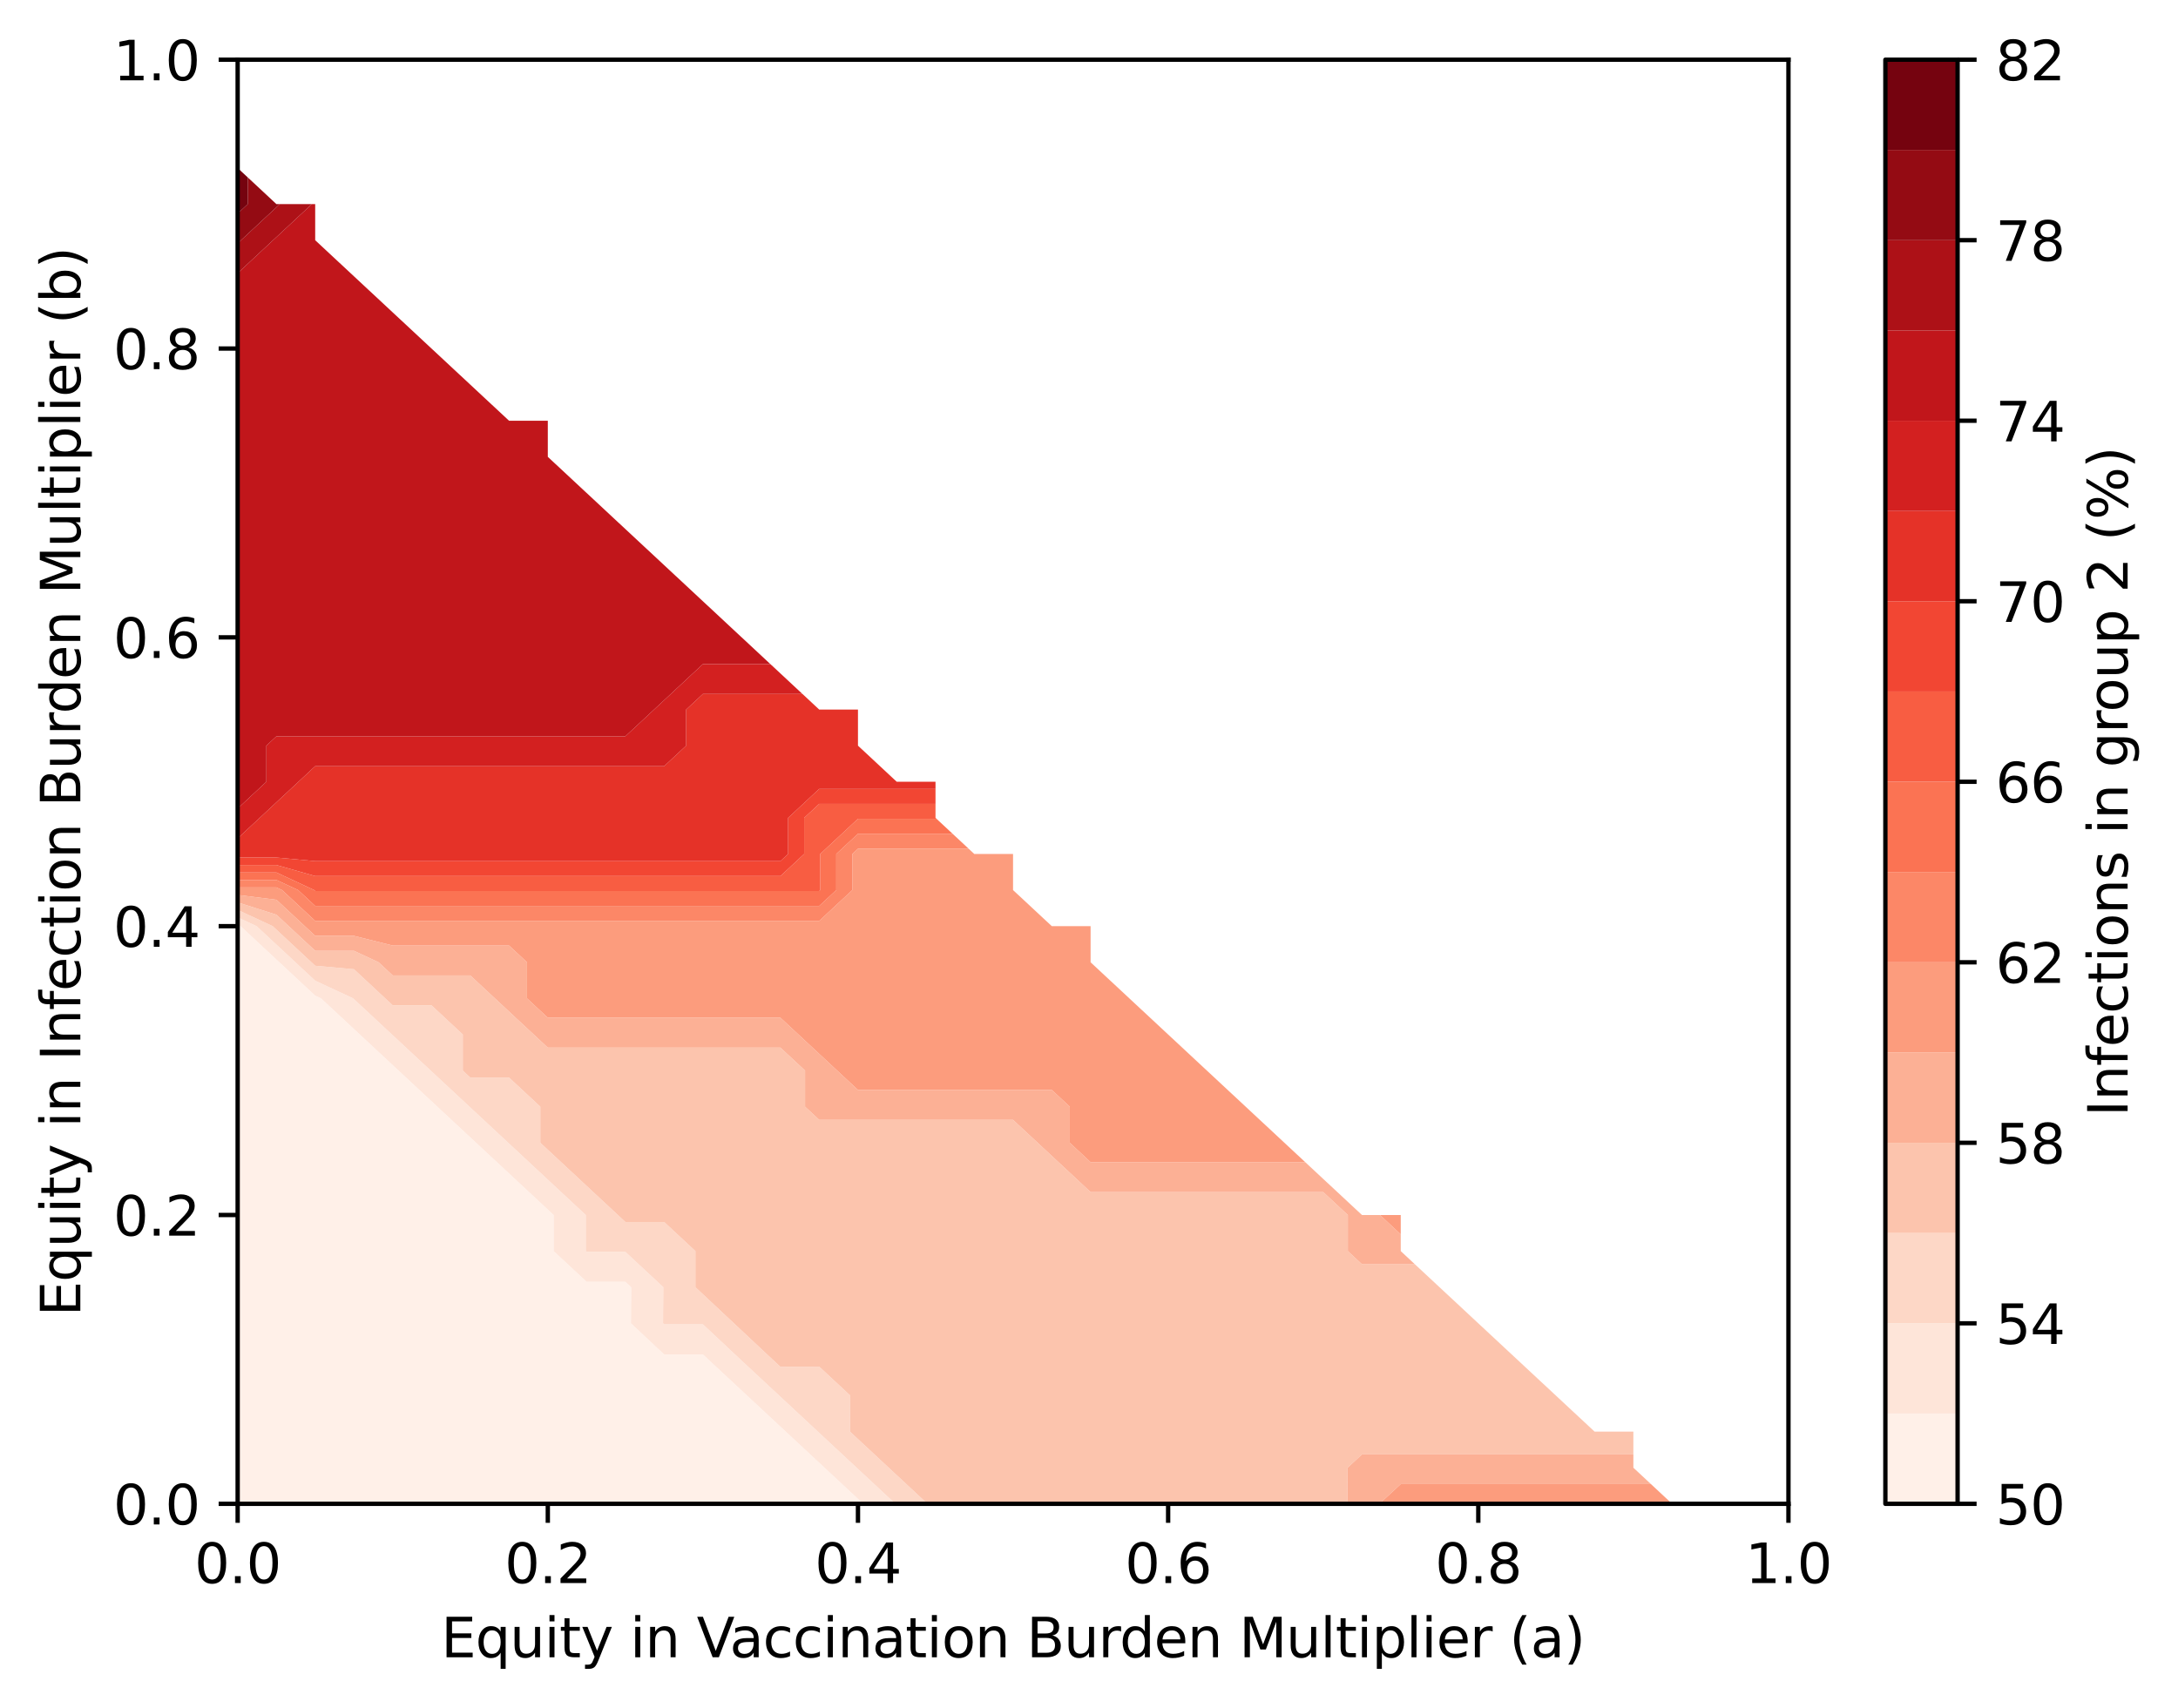 <?xml version="1.0" encoding="utf-8" standalone="no"?>
<!DOCTYPE svg PUBLIC "-//W3C//DTD SVG 1.1//EN"
  "http://www.w3.org/Graphics/SVG/1.1/DTD/svg11.dtd">
<svg xmlns:xlink="http://www.w3.org/1999/xlink" width="401.242pt" height="314.667pt" viewBox="0 0 401.242 314.667" xmlns="http://www.w3.org/2000/svg" version="1.1">
 <defs>
  <style type="text/css">*{stroke-linejoin: round; stroke-linecap: butt}</style>
 </defs>
 <g id="figure_1">
  <g id="patch_1">
   <path d="M 0 314.667 
L 401.242 314.667 
L 401.242 0 
L 0 0 
z
" style="fill: #ffffff"/>
  </g>
  <g id="axes_1">
   <g id="patch_2">
    <path d="M 43.781 277.111 
L 329.477 277.111 
L 329.477 10.999 
L 43.781 10.999 
z
" style="fill: #ffffff"/>
   </g>
   <g id="QuadContourSet_1">
    <path d="M 50.924 277.111 
L 58.066 277.111 
L 65.208 277.111 
L 72.351 277.111 
L 79.493 277.111 
L 86.636 277.111 
L 93.778 277.111 
L 100.92 277.111 
L 108.063 277.111 
L 115.205 277.111 
L 122.348 277.111 
L 129.49 277.111 
L 136.632 277.111 
L 143.775 277.111 
L 150.917 277.111 
L 158.06 277.111 
L 159.037 277.111 
L 158.06 276.201 
L 151.895 270.458 
L 150.917 269.548 
L 144.752 263.806 
L 143.775 262.895 
L 137.61 257.153 
L 136.632 256.243 
L 130.467 250.5 
L 129.49 249.583 
L 122.348 249.583 
L 116.23 243.847 
L 116.277 237.194 
L 115.205 236.196 
L 108.063 236.196 
L 101.992 230.542 
L 101.992 223.889 
L 100.92 222.89 
L 94.85 217.236 
L 93.778 216.238 
L 87.708 210.583 
L 86.636 209.585 
L 80.565 203.93 
L 79.493 202.932 
L 73.423 197.278 
L 72.351 196.279 
L 66.28 190.625 
L 65.208 189.626 
L 59.138 183.972 
L 58.066 183.473 
L 51.46 177.319 
L 50.924 176.82 
L 44.317 170.666 
L 43.781 170.417 
L 43.781 170.666 
L 43.781 177.319 
L 43.781 183.972 
L 43.781 190.625 
L 43.781 197.278 
L 43.781 203.93 
L 43.781 210.583 
L 43.781 217.236 
L 43.781 223.889 
L 43.781 230.542 
L 43.781 237.194 
L 43.781 243.847 
L 43.781 250.5 
L 43.781 257.153 
L 43.781 263.806 
L 43.781 270.458 
L 43.781 277.111 
z
" clip-path="url(#p9d68e6b8ee)" style="fill: #fff0e8"/>
    <path d="M 158.06 276.201 
L 159.037 277.111 
L 164.953 277.111 
L 158.06 270.69 
L 157.811 270.458 
L 150.917 264.037 
L 150.668 263.806 
L 143.775 257.385 
L 143.526 257.153 
L 136.632 250.732 
L 136.384 250.5 
L 129.49 244.035 
L 122.348 244.035 
L 122.147 243.847 
L 122.194 237.194 
L 115.205 230.684 
L 108.063 230.684 
L 107.91 230.542 
L 107.91 223.889 
L 100.92 217.379 
L 100.767 217.236 
L 93.778 210.726 
L 93.625 210.583 
L 86.636 204.073 
L 86.482 203.93 
L 79.493 197.42 
L 79.34 197.278 
L 72.351 190.768 
L 72.198 190.625 
L 65.208 184.115 
L 65.055 183.972 
L 58.066 180.717 
L 54.418 177.319 
L 50.924 174.065 
L 47.275 170.666 
L 43.781 169.039 
L 43.781 170.417 
L 44.317 170.666 
L 50.924 176.82 
L 51.46 177.319 
L 58.066 183.473 
L 59.138 183.972 
L 65.208 189.626 
L 66.28 190.625 
L 72.351 196.279 
L 73.423 197.278 
L 79.493 202.932 
L 80.565 203.93 
L 86.636 209.585 
L 87.708 210.583 
L 93.778 216.238 
L 94.85 217.236 
L 100.92 222.89 
L 101.992 223.889 
L 101.992 230.542 
L 108.063 236.196 
L 115.205 236.196 
L 116.277 237.194 
L 116.23 243.847 
L 122.348 249.583 
L 129.49 249.583 
L 130.467 250.5 
L 136.632 256.243 
L 137.61 257.153 
L 143.775 262.895 
L 144.752 263.806 
L 150.917 269.548 
L 151.895 270.458 
z
" clip-path="url(#p9d68e6b8ee)" style="fill: #fee5d9"/>
    <path d="M 158.06 270.69 
L 164.953 277.111 
L 165.202 277.111 
L 170.869 277.111 
L 165.202 271.832 
L 163.727 270.458 
L 158.06 265.18 
L 156.585 263.806 
L 156.633 257.153 
L 150.917 251.829 
L 143.775 251.874 
L 142.3 250.5 
L 136.632 245.185 
L 135.206 243.847 
L 129.49 238.487 
L 128.112 237.194 
L 128.112 230.542 
L 122.348 225.173 
L 115.205 225.173 
L 113.827 223.889 
L 108.063 218.52 
L 106.685 217.236 
L 100.92 211.867 
L 99.542 210.583 
L 99.542 203.93 
L 93.778 198.561 
L 86.636 198.561 
L 85.257 197.278 
L 85.257 190.625 
L 79.493 185.256 
L 72.351 185.256 
L 70.973 183.972 
L 65.208 178.604 
L 58.066 177.962 
L 57.376 177.319 
L 50.924 171.309 
L 50.234 170.666 
L 43.781 167.662 
L 43.781 169.039 
L 47.275 170.666 
L 50.924 174.065 
L 54.418 177.319 
L 58.066 180.717 
L 65.055 183.972 
L 65.208 184.115 
L 72.198 190.625 
L 72.351 190.768 
L 79.34 197.278 
L 79.493 197.42 
L 86.482 203.93 
L 86.636 204.073 
L 93.625 210.583 
L 93.778 210.726 
L 100.767 217.236 
L 100.92 217.379 
L 107.91 223.889 
L 107.91 230.542 
L 108.063 230.684 
L 115.205 230.684 
L 122.194 237.194 
L 122.147 243.847 
L 122.348 244.035 
L 129.49 244.035 
L 136.384 250.5 
L 136.632 250.732 
L 143.526 257.153 
L 143.775 257.385 
L 150.668 263.806 
L 150.917 264.037 
L 157.811 270.458 
z
" clip-path="url(#p9d68e6b8ee)" style="fill: #fdd7c6"/>
    <path d="M 165.202 271.832 
L 170.869 277.111 
L 172.344 277.111 
L 179.487 277.111 
L 186.629 277.111 
L 193.772 277.111 
L 200.914 277.111 
L 208.056 277.111 
L 215.199 277.111 
L 222.341 277.111 
L 229.484 277.111 
L 236.626 277.111 
L 243.768 277.111 
L 248.209 277.111 
L 248.258 270.458 
L 250.911 268.004 
L 258.053 268.004 
L 265.196 268.004 
L 272.338 268.004 
L 279.48 268.004 
L 286.623 268.004 
L 293.765 268.004 
L 300.908 268.004 
L 300.908 263.806 
L 293.765 263.806 
L 286.623 257.153 
L 279.48 250.5 
L 272.338 243.847 
L 265.196 237.194 
L 260.658 232.968 
L 258.053 232.968 
L 250.911 232.968 
L 248.306 230.542 
L 248.306 223.889 
L 243.768 219.662 
L 236.626 219.662 
L 229.484 219.662 
L 222.341 219.662 
L 215.199 219.662 
L 208.056 219.662 
L 200.914 219.662 
L 198.31 217.236 
L 193.772 213.009 
L 191.167 210.583 
L 186.629 206.356 
L 179.487 206.356 
L 172.344 206.356 
L 165.202 206.356 
L 158.06 206.356 
L 150.917 206.356 
L 148.313 203.93 
L 148.313 197.278 
L 143.775 193.051 
L 136.632 193.051 
L 129.49 193.051 
L 122.348 193.051 
L 115.205 193.051 
L 108.063 193.051 
L 100.92 193.051 
L 98.316 190.625 
L 93.778 186.398 
L 91.174 183.972 
L 86.636 179.745 
L 79.493 179.745 
L 72.351 179.745 
L 69.746 177.319 
L 65.208 175.206 
L 58.066 175.206 
L 53.192 170.666 
L 50.924 168.554 
L 43.781 166.284 
L 43.781 167.662 
L 50.234 170.666 
L 50.924 171.309 
L 57.376 177.319 
L 58.066 177.962 
L 65.208 178.604 
L 70.973 183.972 
L 72.351 185.256 
L 79.493 185.256 
L 85.257 190.625 
L 85.257 197.278 
L 86.636 198.561 
L 93.778 198.561 
L 99.542 203.93 
L 99.542 210.583 
L 100.92 211.867 
L 106.685 217.236 
L 108.063 218.52 
L 113.827 223.889 
L 115.205 225.173 
L 122.348 225.173 
L 128.112 230.542 
L 128.112 237.194 
L 129.49 238.487 
L 135.206 243.847 
L 136.632 245.185 
L 142.3 250.5 
L 143.775 251.874 
L 150.917 251.829 
L 156.633 257.153 
L 156.585 263.806 
L 158.06 265.18 
L 163.727 270.458 
z
" clip-path="url(#p9d68e6b8ee)" style="fill: #fcc4ad"/>
    <path d="M 250.911 277.111 
L 254.125 277.111 
L 258.053 273.477 
L 265.196 273.477 
L 272.338 273.477 
L 279.48 273.477 
L 286.623 273.477 
L 293.765 273.477 
L 300.908 273.477 
L 304.148 273.477 
L 300.908 270.458 
L 300.908 268.004 
L 293.765 268.004 
L 286.623 268.004 
L 279.48 268.004 
L 272.338 268.004 
L 265.196 268.004 
L 258.053 268.004 
L 250.911 268.004 
L 248.258 270.458 
L 248.209 277.111 
z
M 250.911 232.968 
L 258.053 232.968 
L 260.658 232.968 
L 258.053 230.542 
L 258.053 227.457 
L 254.222 223.889 
L 250.911 223.889 
L 243.768 217.236 
L 240.457 214.152 
L 236.626 214.152 
L 229.484 214.152 
L 222.341 214.152 
L 215.199 214.152 
L 208.056 214.152 
L 200.914 214.152 
L 197.083 210.583 
L 197.083 203.93 
L 193.772 200.846 
L 186.629 200.846 
L 179.487 200.846 
L 172.344 200.846 
L 165.202 200.846 
L 158.06 200.846 
L 154.229 197.278 
L 150.917 194.193 
L 147.086 190.625 
L 143.775 187.54 
L 136.632 187.54 
L 129.49 187.54 
L 122.348 187.54 
L 115.205 187.54 
L 108.063 187.54 
L 100.92 187.54 
L 97.089 183.972 
L 97.089 177.319 
L 93.778 174.235 
L 86.636 174.235 
L 79.493 174.235 
L 72.351 174.235 
L 65.208 172.451 
L 58.066 172.451 
L 56.15 170.666 
L 50.924 165.8 
L 43.781 164.907 
L 43.781 166.284 
L 50.924 168.554 
L 53.192 170.666 
L 58.066 175.206 
L 65.208 175.206 
L 69.746 177.319 
L 72.351 179.745 
L 79.493 179.745 
L 86.636 179.745 
L 91.174 183.972 
L 93.778 186.398 
L 98.316 190.625 
L 100.92 193.051 
L 108.063 193.051 
L 115.205 193.051 
L 122.348 193.051 
L 129.49 193.051 
L 136.632 193.051 
L 143.775 193.051 
L 148.313 197.278 
L 148.313 203.93 
L 150.917 206.356 
L 158.06 206.356 
L 165.202 206.356 
L 172.344 206.356 
L 179.487 206.356 
L 186.629 206.356 
L 191.167 210.583 
L 193.772 213.009 
L 198.31 217.236 
L 200.914 219.662 
L 208.056 219.662 
L 215.199 219.662 
L 222.341 219.662 
L 229.484 219.662 
L 236.626 219.662 
L 243.768 219.662 
L 248.306 223.889 
L 248.306 230.542 
z
" clip-path="url(#p9d68e6b8ee)" style="fill: #fcb095"/>
    <path d="M 258.053 277.111 
L 265.196 277.111 
L 272.338 277.111 
L 279.48 277.111 
L 286.623 277.111 
L 293.765 277.111 
L 300.908 277.111 
L 308.05 277.111 
L 304.148 273.477 
L 300.908 273.477 
L 293.765 273.477 
L 286.623 273.477 
L 279.48 273.477 
L 272.338 273.477 
L 265.196 273.477 
L 258.053 273.477 
L 254.125 277.111 
z
M 258.053 227.457 
L 258.053 223.889 
L 254.222 223.889 
z
M 200.914 214.152 
L 208.056 214.152 
L 215.199 214.152 
L 222.341 214.152 
L 229.484 214.152 
L 236.626 214.152 
L 240.457 214.152 
L 236.626 210.583 
L 229.484 203.93 
L 222.341 197.278 
L 215.199 190.625 
L 208.056 183.972 
L 200.914 177.319 
L 200.914 170.666 
L 193.772 170.666 
L 186.629 164.014 
L 186.629 157.361 
L 179.487 157.361 
L 178.445 156.39 
L 172.344 156.39 
L 165.202 156.39 
L 158.06 156.39 
L 157.018 157.361 
L 157.018 164.014 
L 150.917 169.696 
L 143.775 169.696 
L 136.632 169.696 
L 129.49 169.696 
L 122.348 169.696 
L 115.205 169.696 
L 108.063 169.696 
L 100.92 169.696 
L 93.778 169.696 
L 86.636 169.696 
L 79.493 169.696 
L 72.351 169.696 
L 65.208 169.696 
L 58.066 169.696 
L 51.963 164.014 
L 50.924 163.53 
L 43.781 163.53 
L 43.781 164.014 
L 43.781 164.907 
L 50.924 165.8 
L 56.15 170.666 
L 58.066 172.451 
L 65.208 172.451 
L 72.351 174.235 
L 79.493 174.235 
L 86.636 174.235 
L 93.778 174.235 
L 97.089 177.319 
L 97.089 183.972 
L 100.92 187.54 
L 108.063 187.54 
L 115.205 187.54 
L 122.348 187.54 
L 129.49 187.54 
L 136.632 187.54 
L 143.775 187.54 
L 147.086 190.625 
L 150.917 194.193 
L 154.229 197.278 
L 158.06 200.846 
L 165.202 200.846 
L 172.344 200.846 
L 179.487 200.846 
L 186.629 200.846 
L 193.772 200.846 
L 197.083 203.93 
L 197.083 210.583 
z
" clip-path="url(#p9d68e6b8ee)" style="fill: #fc9c7d"/>
    <path d="M 58.066 169.696 
L 65.208 169.696 
L 72.351 169.696 
L 79.493 169.696 
L 86.636 169.696 
L 93.778 169.696 
L 100.92 169.696 
L 108.063 169.696 
L 115.205 169.696 
L 122.348 169.696 
L 129.49 169.696 
L 136.632 169.696 
L 143.775 169.696 
L 150.917 169.696 
L 157.018 164.014 
L 157.018 157.361 
L 158.06 156.39 
L 165.202 156.39 
L 172.344 156.39 
L 178.445 156.39 
L 175.488 153.636 
L 172.344 153.636 
L 165.202 153.636 
L 158.06 153.636 
L 154.06 157.361 
L 154.06 164.014 
L 150.917 166.941 
L 143.775 166.941 
L 136.632 166.941 
L 129.49 166.941 
L 122.348 166.941 
L 115.205 166.941 
L 108.063 166.941 
L 100.92 166.941 
L 93.778 166.941 
L 86.636 166.941 
L 79.493 166.941 
L 72.351 166.941 
L 65.208 166.941 
L 58.066 166.941 
L 54.922 164.014 
L 50.924 162.152 
L 43.781 162.152 
L 43.781 163.53 
L 50.924 163.53 
L 51.963 164.014 
z
" clip-path="url(#p9d68e6b8ee)" style="fill: #fc8767"/>
    <path d="M 58.066 166.941 
L 65.208 166.941 
L 72.351 166.941 
L 79.493 166.941 
L 86.636 166.941 
L 93.778 166.941 
L 100.92 166.941 
L 108.063 166.941 
L 115.205 166.941 
L 122.348 166.941 
L 129.49 166.941 
L 136.632 166.941 
L 143.775 166.941 
L 150.917 166.941 
L 154.06 164.014 
L 154.06 157.361 
L 158.06 153.636 
L 165.202 153.636 
L 172.344 153.636 
L 175.488 153.636 
L 172.531 150.881 
L 172.344 150.881 
L 165.202 150.881 
L 158.06 150.881 
L 151.103 157.361 
L 151.103 164.014 
L 150.917 164.187 
L 143.775 164.187 
L 136.632 164.187 
L 129.49 164.187 
L 122.348 164.187 
L 115.205 164.187 
L 108.063 164.187 
L 100.92 164.187 
L 93.778 164.187 
L 86.636 164.187 
L 79.493 164.187 
L 72.351 164.187 
L 65.208 164.187 
L 58.066 164.187 
L 57.88 164.014 
L 50.924 160.775 
L 43.781 160.775 
L 43.781 162.152 
L 50.924 162.152 
L 54.922 164.014 
z
" clip-path="url(#p9d68e6b8ee)" style="fill: #fb7353"/>
    <path d="M 58.066 164.187 
L 65.208 164.187 
L 72.351 164.187 
L 79.493 164.187 
L 86.636 164.187 
L 93.778 164.187 
L 100.92 164.187 
L 108.063 164.187 
L 115.205 164.187 
L 122.348 164.187 
L 129.49 164.187 
L 136.632 164.187 
L 143.775 164.187 
L 150.917 164.187 
L 151.103 164.014 
L 151.103 157.361 
L 158.06 150.881 
L 165.202 150.881 
L 172.344 150.881 
L 172.531 150.881 
L 172.344 150.708 
L 172.344 148.127 
L 165.202 148.127 
L 158.06 148.127 
L 150.917 148.127 
L 148.146 150.708 
L 148.146 157.361 
L 143.775 161.433 
L 136.632 161.433 
L 129.49 161.433 
L 122.348 161.433 
L 115.205 161.433 
L 108.063 161.433 
L 100.92 161.433 
L 93.778 161.433 
L 86.636 161.433 
L 79.493 161.433 
L 72.351 161.433 
L 65.208 161.433 
L 58.066 161.433 
L 50.924 159.397 
L 43.781 159.397 
L 43.781 160.775 
L 50.924 160.775 
L 57.88 164.014 
z
" clip-path="url(#p9d68e6b8ee)" style="fill: #f85d42"/>
    <path d="M 50.924 159.397 
L 58.066 161.433 
L 65.208 161.433 
L 72.351 161.433 
L 79.493 161.433 
L 86.636 161.433 
L 93.778 161.433 
L 100.92 161.433 
L 108.063 161.433 
L 115.205 161.433 
L 122.348 161.433 
L 129.49 161.433 
L 136.632 161.433 
L 143.775 161.433 
L 148.146 157.361 
L 148.146 150.708 
L 150.917 148.127 
L 158.06 148.127 
L 165.202 148.127 
L 172.344 148.127 
L 172.344 145.373 
L 165.202 145.373 
L 158.06 145.373 
L 150.917 145.373 
L 145.189 150.708 
L 145.189 157.361 
L 143.775 158.678 
L 136.632 158.678 
L 129.49 158.678 
L 122.348 158.678 
L 115.205 158.678 
L 108.063 158.678 
L 100.92 158.678 
L 93.778 158.678 
L 86.636 158.678 
L 79.493 158.678 
L 72.351 158.678 
L 65.208 158.678 
L 58.066 158.678 
L 50.924 158.02 
L 43.781 158.02 
L 43.781 159.397 
z
" clip-path="url(#p9d68e6b8ee)" style="fill: #f24633"/>
    <path d="M 50.924 158.02 
L 58.066 158.678 
L 65.208 158.678 
L 72.351 158.678 
L 79.493 158.678 
L 86.636 158.678 
L 93.778 158.678 
L 100.92 158.678 
L 108.063 158.678 
L 115.205 158.678 
L 122.348 158.678 
L 129.49 158.678 
L 136.632 158.678 
L 143.775 158.678 
L 145.189 157.361 
L 145.189 150.708 
L 150.917 145.373 
L 158.06 145.373 
L 165.202 145.373 
L 172.344 145.373 
L 172.344 144.055 
L 165.202 144.055 
L 158.06 137.402 
L 158.06 130.75 
L 150.917 130.75 
L 147.834 127.878 
L 143.775 127.878 
L 136.632 127.878 
L 129.49 127.878 
L 126.407 130.75 
L 126.407 137.402 
L 122.348 141.183 
L 115.205 141.183 
L 108.063 141.183 
L 100.92 141.183 
L 93.778 141.183 
L 86.636 141.183 
L 79.493 141.183 
L 72.351 141.183 
L 65.208 141.183 
L 58.066 141.183 
L 54.983 144.055 
L 50.924 147.836 
L 47.84 150.708 
L 43.781 154.489 
L 43.781 157.361 
L 43.781 158.02 
z
" clip-path="url(#p9d68e6b8ee)" style="fill: #e53228"/>
    <path d="M 47.84 150.708 
L 50.924 147.836 
L 54.983 144.055 
L 58.066 141.183 
L 65.208 141.183 
L 72.351 141.183 
L 79.493 141.183 
L 86.636 141.183 
L 93.778 141.183 
L 100.92 141.183 
L 108.063 141.183 
L 115.205 141.183 
L 122.348 141.183 
L 126.407 137.402 
L 126.407 130.75 
L 129.49 127.878 
L 136.632 127.878 
L 143.775 127.878 
L 147.834 127.878 
L 143.775 124.097 
L 141.924 122.373 
L 136.632 122.373 
L 129.49 122.373 
L 127.639 124.097 
L 122.348 129.026 
L 120.497 130.75 
L 115.205 135.679 
L 108.063 135.679 
L 100.92 135.679 
L 93.778 135.679 
L 86.636 135.679 
L 79.493 135.679 
L 72.351 135.679 
L 65.208 135.679 
L 58.066 135.679 
L 50.924 135.679 
L 49.073 137.402 
L 49.073 144.055 
L 43.781 148.984 
L 43.781 150.708 
L 43.781 154.489 
z
" clip-path="url(#p9d68e6b8ee)" style="fill: #d32020"/>
    <path d="M 49.073 144.055 
L 49.073 137.402 
L 50.924 135.679 
L 58.066 135.679 
L 65.208 135.679 
L 72.351 135.679 
L 79.493 135.679 
L 86.636 135.679 
L 93.778 135.679 
L 100.92 135.679 
L 108.063 135.679 
L 115.205 135.679 
L 120.497 130.75 
L 122.348 129.026 
L 127.639 124.097 
L 129.49 122.373 
L 136.632 122.373 
L 141.924 122.373 
L 136.632 117.444 
L 129.49 110.791 
L 122.348 104.138 
L 115.205 97.486 
L 108.063 90.833 
L 100.92 84.18 
L 100.92 77.527 
L 93.778 77.527 
L 86.636 70.874 
L 79.493 64.222 
L 72.351 57.569 
L 65.208 50.916 
L 58.066 44.263 
L 58.066 37.61 
L 57.449 37.61 
L 50.924 43.688 
L 50.306 44.263 
L 43.781 50.341 
L 43.781 50.916 
L 43.781 57.569 
L 43.781 64.222 
L 43.781 70.874 
L 43.781 77.527 
L 43.781 84.18 
L 43.781 90.833 
L 43.781 97.486 
L 43.781 104.138 
L 43.781 110.791 
L 43.781 117.444 
L 43.781 124.097 
L 43.781 130.75 
L 43.781 137.402 
L 43.781 144.055 
L 43.781 148.984 
z
" clip-path="url(#p9d68e6b8ee)" style="fill: #c1161b"/>
    <path d="M 50.306 44.263 
L 50.924 43.688 
L 57.449 37.61 
L 51.546 37.61 
L 50.924 38.19 
L 44.404 44.263 
L 43.781 44.843 
L 43.781 50.341 
z
" clip-path="url(#p9d68e6b8ee)" style="fill: #ad1117"/>
    <path d="M 44.404 44.263 
L 50.924 38.19 
L 51.546 37.61 
L 50.924 37.61 
L 45.643 32.692 
L 45.643 37.61 
L 43.781 39.345 
L 43.781 44.263 
L 43.781 44.843 
z
" clip-path="url(#p9d68e6b8ee)" style="fill: #940b13"/>
    <path d="M 45.643 37.61 
L 45.643 32.692 
L 43.781 30.958 
L 43.781 37.61 
L 43.781 39.345 
z
" clip-path="url(#p9d68e6b8ee)" style="fill: #75030f"/>
   </g>
   <g id="matplotlib.axis_1">
    <g id="xtick_1">
     <g id="line2d_1">
      <defs>
       <path id="m2a53b1efef" d="M 0 0 
L 0 3.5 
" style="stroke: #000000; stroke-width: 0.8"/>
      </defs>
      <g>
       <use xlink:href="#m2a53b1efef" x="43.781" y="277.111" style="stroke: #000000; stroke-width: 0.8"/>
      </g>
     </g>
     <g id="text_1">
      <!-- 0.0 -->
      <g transform="translate(35.83 291.71) scale(0.1 -0.1)">
       <defs>
        <path id="DejaVuSans-30" d="M 2034 4250 
Q 1547 4250 1301 3770 
Q 1056 3291 1056 2328 
Q 1056 1369 1301 889 
Q 1547 409 2034 409 
Q 2525 409 2770 889 
Q 3016 1369 3016 2328 
Q 3016 3291 2770 3770 
Q 2525 4250 2034 4250 
z
M 2034 4750 
Q 2819 4750 3233 4129 
Q 3647 3509 3647 2328 
Q 3647 1150 3233 529 
Q 2819 -91 2034 -91 
Q 1250 -91 836 529 
Q 422 1150 422 2328 
Q 422 3509 836 4129 
Q 1250 4750 2034 4750 
z
" transform="scale(0.016)"/>
        <path id="DejaVuSans-2e" d="M 684 794 
L 1344 794 
L 1344 0 
L 684 0 
L 684 794 
z
" transform="scale(0.016)"/>
       </defs>
       <use xlink:href="#DejaVuSans-30"/>
       <use xlink:href="#DejaVuSans-2e" x="63.623"/>
       <use xlink:href="#DejaVuSans-30" x="95.41"/>
      </g>
     </g>
    </g>
    <g id="xtick_2">
     <g id="line2d_2">
      <g>
       <use xlink:href="#m2a53b1efef" x="100.92" y="277.111" style="stroke: #000000; stroke-width: 0.8"/>
      </g>
     </g>
     <g id="text_2">
      <!-- 0.2 -->
      <g transform="translate(92.969 291.71) scale(0.1 -0.1)">
       <defs>
        <path id="DejaVuSans-32" d="M 1228 531 
L 3431 531 
L 3431 0 
L 469 0 
L 469 531 
Q 828 903 1448 1529 
Q 2069 2156 2228 2338 
Q 2531 2678 2651 2914 
Q 2772 3150 2772 3378 
Q 2772 3750 2511 3984 
Q 2250 4219 1831 4219 
Q 1534 4219 1204 4116 
Q 875 4013 500 3803 
L 500 4441 
Q 881 4594 1212 4672 
Q 1544 4750 1819 4750 
Q 2544 4750 2975 4387 
Q 3406 4025 3406 3419 
Q 3406 3131 3298 2873 
Q 3191 2616 2906 2266 
Q 2828 2175 2409 1742 
Q 1991 1309 1228 531 
z
" transform="scale(0.016)"/>
       </defs>
       <use xlink:href="#DejaVuSans-30"/>
       <use xlink:href="#DejaVuSans-2e" x="63.623"/>
       <use xlink:href="#DejaVuSans-32" x="95.41"/>
      </g>
     </g>
    </g>
    <g id="xtick_3">
     <g id="line2d_3">
      <g>
       <use xlink:href="#m2a53b1efef" x="158.06" y="277.111" style="stroke: #000000; stroke-width: 0.8"/>
      </g>
     </g>
     <g id="text_3">
      <!-- 0.4 -->
      <g transform="translate(150.108 291.71) scale(0.1 -0.1)">
       <defs>
        <path id="DejaVuSans-34" d="M 2419 4116 
L 825 1625 
L 2419 1625 
L 2419 4116 
z
M 2253 4666 
L 3047 4666 
L 3047 1625 
L 3713 1625 
L 3713 1100 
L 3047 1100 
L 3047 0 
L 2419 0 
L 2419 1100 
L 313 1100 
L 313 1709 
L 2253 4666 
z
" transform="scale(0.016)"/>
       </defs>
       <use xlink:href="#DejaVuSans-30"/>
       <use xlink:href="#DejaVuSans-2e" x="63.623"/>
       <use xlink:href="#DejaVuSans-34" x="95.41"/>
      </g>
     </g>
    </g>
    <g id="xtick_4">
     <g id="line2d_4">
      <g>
       <use xlink:href="#m2a53b1efef" x="215.199" y="277.111" style="stroke: #000000; stroke-width: 0.8"/>
      </g>
     </g>
     <g id="text_4">
      <!-- 0.6 -->
      <g transform="translate(207.247 291.71) scale(0.1 -0.1)">
       <defs>
        <path id="DejaVuSans-36" d="M 2113 2584 
Q 1688 2584 1439 2293 
Q 1191 2003 1191 1497 
Q 1191 994 1439 701 
Q 1688 409 2113 409 
Q 2538 409 2786 701 
Q 3034 994 3034 1497 
Q 3034 2003 2786 2293 
Q 2538 2584 2113 2584 
z
M 3366 4563 
L 3366 3988 
Q 3128 4100 2886 4159 
Q 2644 4219 2406 4219 
Q 1781 4219 1451 3797 
Q 1122 3375 1075 2522 
Q 1259 2794 1537 2939 
Q 1816 3084 2150 3084 
Q 2853 3084 3261 2657 
Q 3669 2231 3669 1497 
Q 3669 778 3244 343 
Q 2819 -91 2113 -91 
Q 1303 -91 875 529 
Q 447 1150 447 2328 
Q 447 3434 972 4092 
Q 1497 4750 2381 4750 
Q 2619 4750 2861 4703 
Q 3103 4656 3366 4563 
z
" transform="scale(0.016)"/>
       </defs>
       <use xlink:href="#DejaVuSans-30"/>
       <use xlink:href="#DejaVuSans-2e" x="63.623"/>
       <use xlink:href="#DejaVuSans-36" x="95.41"/>
      </g>
     </g>
    </g>
    <g id="xtick_5">
     <g id="line2d_5">
      <g>
       <use xlink:href="#m2a53b1efef" x="272.338" y="277.111" style="stroke: #000000; stroke-width: 0.8"/>
      </g>
     </g>
     <g id="text_5">
      <!-- 0.8 -->
      <g transform="translate(264.386 291.71) scale(0.1 -0.1)">
       <defs>
        <path id="DejaVuSans-38" d="M 2034 2216 
Q 1584 2216 1326 1975 
Q 1069 1734 1069 1313 
Q 1069 891 1326 650 
Q 1584 409 2034 409 
Q 2484 409 2743 651 
Q 3003 894 3003 1313 
Q 3003 1734 2745 1975 
Q 2488 2216 2034 2216 
z
M 1403 2484 
Q 997 2584 770 2862 
Q 544 3141 544 3541 
Q 544 4100 942 4425 
Q 1341 4750 2034 4750 
Q 2731 4750 3128 4425 
Q 3525 4100 3525 3541 
Q 3525 3141 3298 2862 
Q 3072 2584 2669 2484 
Q 3125 2378 3379 2068 
Q 3634 1759 3634 1313 
Q 3634 634 3220 271 
Q 2806 -91 2034 -91 
Q 1263 -91 848 271 
Q 434 634 434 1313 
Q 434 1759 690 2068 
Q 947 2378 1403 2484 
z
M 1172 3481 
Q 1172 3119 1398 2916 
Q 1625 2713 2034 2713 
Q 2441 2713 2670 2916 
Q 2900 3119 2900 3481 
Q 2900 3844 2670 4047 
Q 2441 4250 2034 4250 
Q 1625 4250 1398 4047 
Q 1172 3844 1172 3481 
z
" transform="scale(0.016)"/>
       </defs>
       <use xlink:href="#DejaVuSans-30"/>
       <use xlink:href="#DejaVuSans-2e" x="63.623"/>
       <use xlink:href="#DejaVuSans-38" x="95.41"/>
      </g>
     </g>
    </g>
    <g id="xtick_6">
     <g id="line2d_6">
      <g>
       <use xlink:href="#m2a53b1efef" x="329.477" y="277.111" style="stroke: #000000; stroke-width: 0.8"/>
      </g>
     </g>
     <g id="text_6">
      <!-- 1.0 -->
      <g transform="translate(321.526 291.71) scale(0.1 -0.1)">
       <defs>
        <path id="DejaVuSans-31" d="M 794 531 
L 1825 531 
L 1825 4091 
L 703 3866 
L 703 4441 
L 1819 4666 
L 2450 4666 
L 2450 531 
L 3481 531 
L 3481 0 
L 794 0 
L 794 531 
z
" transform="scale(0.016)"/>
       </defs>
       <use xlink:href="#DejaVuSans-31"/>
       <use xlink:href="#DejaVuSans-2e" x="63.623"/>
       <use xlink:href="#DejaVuSans-30" x="95.41"/>
      </g>
     </g>
    </g>
    <g id="text_7">
     <!-- Equity in Vaccination Burden Multiplier (a) -->
     <g transform="translate(81.263 305.388) scale(0.1 -0.1)">
      <defs>
       <path id="DejaVuSans-45" d="M 628 4666 
L 3578 4666 
L 3578 4134 
L 1259 4134 
L 1259 2753 
L 3481 2753 
L 3481 2222 
L 1259 2222 
L 1259 531 
L 3634 531 
L 3634 0 
L 628 0 
L 628 4666 
z
" transform="scale(0.016)"/>
       <path id="DejaVuSans-71" d="M 947 1747 
Q 947 1113 1208 752 
Q 1469 391 1925 391 
Q 2381 391 2643 752 
Q 2906 1113 2906 1747 
Q 2906 2381 2643 2742 
Q 2381 3103 1925 3103 
Q 1469 3103 1208 2742 
Q 947 2381 947 1747 
z
M 2906 525 
Q 2725 213 2448 61 
Q 2172 -91 1784 -91 
Q 1150 -91 751 415 
Q 353 922 353 1747 
Q 353 2572 751 3078 
Q 1150 3584 1784 3584 
Q 2172 3584 2448 3432 
Q 2725 3281 2906 2969 
L 2906 3500 
L 3481 3500 
L 3481 -1331 
L 2906 -1331 
L 2906 525 
z
" transform="scale(0.016)"/>
       <path id="DejaVuSans-75" d="M 544 1381 
L 544 3500 
L 1119 3500 
L 1119 1403 
Q 1119 906 1312 657 
Q 1506 409 1894 409 
Q 2359 409 2629 706 
Q 2900 1003 2900 1516 
L 2900 3500 
L 3475 3500 
L 3475 0 
L 2900 0 
L 2900 538 
Q 2691 219 2414 64 
Q 2138 -91 1772 -91 
Q 1169 -91 856 284 
Q 544 659 544 1381 
z
M 1991 3584 
L 1991 3584 
z
" transform="scale(0.016)"/>
       <path id="DejaVuSans-69" d="M 603 3500 
L 1178 3500 
L 1178 0 
L 603 0 
L 603 3500 
z
M 603 4863 
L 1178 4863 
L 1178 4134 
L 603 4134 
L 603 4863 
z
" transform="scale(0.016)"/>
       <path id="DejaVuSans-74" d="M 1172 4494 
L 1172 3500 
L 2356 3500 
L 2356 3053 
L 1172 3053 
L 1172 1153 
Q 1172 725 1289 603 
Q 1406 481 1766 481 
L 2356 481 
L 2356 0 
L 1766 0 
Q 1100 0 847 248 
Q 594 497 594 1153 
L 594 3053 
L 172 3053 
L 172 3500 
L 594 3500 
L 594 4494 
L 1172 4494 
z
" transform="scale(0.016)"/>
       <path id="DejaVuSans-79" d="M 2059 -325 
Q 1816 -950 1584 -1140 
Q 1353 -1331 966 -1331 
L 506 -1331 
L 506 -850 
L 844 -850 
Q 1081 -850 1212 -737 
Q 1344 -625 1503 -206 
L 1606 56 
L 191 3500 
L 800 3500 
L 1894 763 
L 2988 3500 
L 3597 3500 
L 2059 -325 
z
" transform="scale(0.016)"/>
       <path id="DejaVuSans-20" transform="scale(0.016)"/>
       <path id="DejaVuSans-6e" d="M 3513 2113 
L 3513 0 
L 2938 0 
L 2938 2094 
Q 2938 2591 2744 2837 
Q 2550 3084 2163 3084 
Q 1697 3084 1428 2787 
Q 1159 2491 1159 1978 
L 1159 0 
L 581 0 
L 581 3500 
L 1159 3500 
L 1159 2956 
Q 1366 3272 1645 3428 
Q 1925 3584 2291 3584 
Q 2894 3584 3203 3211 
Q 3513 2838 3513 2113 
z
" transform="scale(0.016)"/>
       <path id="DejaVuSans-56" d="M 1831 0 
L 50 4666 
L 709 4666 
L 2188 738 
L 3669 4666 
L 4325 4666 
L 2547 0 
L 1831 0 
z
" transform="scale(0.016)"/>
       <path id="DejaVuSans-61" d="M 2194 1759 
Q 1497 1759 1228 1600 
Q 959 1441 959 1056 
Q 959 750 1161 570 
Q 1363 391 1709 391 
Q 2188 391 2477 730 
Q 2766 1069 2766 1631 
L 2766 1759 
L 2194 1759 
z
M 3341 1997 
L 3341 0 
L 2766 0 
L 2766 531 
Q 2569 213 2275 61 
Q 1981 -91 1556 -91 
Q 1019 -91 701 211 
Q 384 513 384 1019 
Q 384 1609 779 1909 
Q 1175 2209 1959 2209 
L 2766 2209 
L 2766 2266 
Q 2766 2663 2505 2880 
Q 2244 3097 1772 3097 
Q 1472 3097 1187 3025 
Q 903 2953 641 2809 
L 641 3341 
Q 956 3463 1253 3523 
Q 1550 3584 1831 3584 
Q 2591 3584 2966 3190 
Q 3341 2797 3341 1997 
z
" transform="scale(0.016)"/>
       <path id="DejaVuSans-63" d="M 3122 3366 
L 3122 2828 
Q 2878 2963 2633 3030 
Q 2388 3097 2138 3097 
Q 1578 3097 1268 2742 
Q 959 2388 959 1747 
Q 959 1106 1268 751 
Q 1578 397 2138 397 
Q 2388 397 2633 464 
Q 2878 531 3122 666 
L 3122 134 
Q 2881 22 2623 -34 
Q 2366 -91 2075 -91 
Q 1284 -91 818 406 
Q 353 903 353 1747 
Q 353 2603 823 3093 
Q 1294 3584 2113 3584 
Q 2378 3584 2631 3529 
Q 2884 3475 3122 3366 
z
" transform="scale(0.016)"/>
       <path id="DejaVuSans-6f" d="M 1959 3097 
Q 1497 3097 1228 2736 
Q 959 2375 959 1747 
Q 959 1119 1226 758 
Q 1494 397 1959 397 
Q 2419 397 2687 759 
Q 2956 1122 2956 1747 
Q 2956 2369 2687 2733 
Q 2419 3097 1959 3097 
z
M 1959 3584 
Q 2709 3584 3137 3096 
Q 3566 2609 3566 1747 
Q 3566 888 3137 398 
Q 2709 -91 1959 -91 
Q 1206 -91 779 398 
Q 353 888 353 1747 
Q 353 2609 779 3096 
Q 1206 3584 1959 3584 
z
" transform="scale(0.016)"/>
       <path id="DejaVuSans-42" d="M 1259 2228 
L 1259 519 
L 2272 519 
Q 2781 519 3026 730 
Q 3272 941 3272 1375 
Q 3272 1813 3026 2020 
Q 2781 2228 2272 2228 
L 1259 2228 
z
M 1259 4147 
L 1259 2741 
L 2194 2741 
Q 2656 2741 2882 2914 
Q 3109 3088 3109 3444 
Q 3109 3797 2882 3972 
Q 2656 4147 2194 4147 
L 1259 4147 
z
M 628 4666 
L 2241 4666 
Q 2963 4666 3353 4366 
Q 3744 4066 3744 3513 
Q 3744 3084 3544 2831 
Q 3344 2578 2956 2516 
Q 3422 2416 3680 2098 
Q 3938 1781 3938 1306 
Q 3938 681 3513 340 
Q 3088 0 2303 0 
L 628 0 
L 628 4666 
z
" transform="scale(0.016)"/>
       <path id="DejaVuSans-72" d="M 2631 2963 
Q 2534 3019 2420 3045 
Q 2306 3072 2169 3072 
Q 1681 3072 1420 2755 
Q 1159 2438 1159 1844 
L 1159 0 
L 581 0 
L 581 3500 
L 1159 3500 
L 1159 2956 
Q 1341 3275 1631 3429 
Q 1922 3584 2338 3584 
Q 2397 3584 2469 3576 
Q 2541 3569 2628 3553 
L 2631 2963 
z
" transform="scale(0.016)"/>
       <path id="DejaVuSans-64" d="M 2906 2969 
L 2906 4863 
L 3481 4863 
L 3481 0 
L 2906 0 
L 2906 525 
Q 2725 213 2448 61 
Q 2172 -91 1784 -91 
Q 1150 -91 751 415 
Q 353 922 353 1747 
Q 353 2572 751 3078 
Q 1150 3584 1784 3584 
Q 2172 3584 2448 3432 
Q 2725 3281 2906 2969 
z
M 947 1747 
Q 947 1113 1208 752 
Q 1469 391 1925 391 
Q 2381 391 2643 752 
Q 2906 1113 2906 1747 
Q 2906 2381 2643 2742 
Q 2381 3103 1925 3103 
Q 1469 3103 1208 2742 
Q 947 2381 947 1747 
z
" transform="scale(0.016)"/>
       <path id="DejaVuSans-65" d="M 3597 1894 
L 3597 1613 
L 953 1613 
Q 991 1019 1311 708 
Q 1631 397 2203 397 
Q 2534 397 2845 478 
Q 3156 559 3463 722 
L 3463 178 
Q 3153 47 2828 -22 
Q 2503 -91 2169 -91 
Q 1331 -91 842 396 
Q 353 884 353 1716 
Q 353 2575 817 3079 
Q 1281 3584 2069 3584 
Q 2775 3584 3186 3129 
Q 3597 2675 3597 1894 
z
M 3022 2063 
Q 3016 2534 2758 2815 
Q 2500 3097 2075 3097 
Q 1594 3097 1305 2825 
Q 1016 2553 972 2059 
L 3022 2063 
z
" transform="scale(0.016)"/>
       <path id="DejaVuSans-4d" d="M 628 4666 
L 1569 4666 
L 2759 1491 
L 3956 4666 
L 4897 4666 
L 4897 0 
L 4281 0 
L 4281 4097 
L 3078 897 
L 2444 897 
L 1241 4097 
L 1241 0 
L 628 0 
L 628 4666 
z
" transform="scale(0.016)"/>
       <path id="DejaVuSans-6c" d="M 603 4863 
L 1178 4863 
L 1178 0 
L 603 0 
L 603 4863 
z
" transform="scale(0.016)"/>
       <path id="DejaVuSans-70" d="M 1159 525 
L 1159 -1331 
L 581 -1331 
L 581 3500 
L 1159 3500 
L 1159 2969 
Q 1341 3281 1617 3432 
Q 1894 3584 2278 3584 
Q 2916 3584 3314 3078 
Q 3713 2572 3713 1747 
Q 3713 922 3314 415 
Q 2916 -91 2278 -91 
Q 1894 -91 1617 61 
Q 1341 213 1159 525 
z
M 3116 1747 
Q 3116 2381 2855 2742 
Q 2594 3103 2138 3103 
Q 1681 3103 1420 2742 
Q 1159 2381 1159 1747 
Q 1159 1113 1420 752 
Q 1681 391 2138 391 
Q 2594 391 2855 752 
Q 3116 1113 3116 1747 
z
" transform="scale(0.016)"/>
       <path id="DejaVuSans-28" d="M 1984 4856 
Q 1566 4138 1362 3434 
Q 1159 2731 1159 2009 
Q 1159 1288 1364 580 
Q 1569 -128 1984 -844 
L 1484 -844 
Q 1016 -109 783 600 
Q 550 1309 550 2009 
Q 550 2706 781 3412 
Q 1013 4119 1484 4856 
L 1984 4856 
z
" transform="scale(0.016)"/>
       <path id="DejaVuSans-29" d="M 513 4856 
L 1013 4856 
Q 1481 4119 1714 3412 
Q 1947 2706 1947 2009 
Q 1947 1309 1714 600 
Q 1481 -109 1013 -844 
L 513 -844 
Q 928 -128 1133 580 
Q 1338 1288 1338 2009 
Q 1338 2731 1133 3434 
Q 928 4138 513 4856 
z
" transform="scale(0.016)"/>
      </defs>
      <use xlink:href="#DejaVuSans-45"/>
      <use xlink:href="#DejaVuSans-71" x="63.184"/>
      <use xlink:href="#DejaVuSans-75" x="126.66"/>
      <use xlink:href="#DejaVuSans-69" x="190.039"/>
      <use xlink:href="#DejaVuSans-74" x="217.822"/>
      <use xlink:href="#DejaVuSans-79" x="257.031"/>
      <use xlink:href="#DejaVuSans-20" x="316.211"/>
      <use xlink:href="#DejaVuSans-69" x="347.998"/>
      <use xlink:href="#DejaVuSans-6e" x="375.781"/>
      <use xlink:href="#DejaVuSans-20" x="439.16"/>
      <use xlink:href="#DejaVuSans-56" x="470.947"/>
      <use xlink:href="#DejaVuSans-61" x="531.605"/>
      <use xlink:href="#DejaVuSans-63" x="592.885"/>
      <use xlink:href="#DejaVuSans-63" x="647.865"/>
      <use xlink:href="#DejaVuSans-69" x="702.846"/>
      <use xlink:href="#DejaVuSans-6e" x="730.629"/>
      <use xlink:href="#DejaVuSans-61" x="794.008"/>
      <use xlink:href="#DejaVuSans-74" x="855.287"/>
      <use xlink:href="#DejaVuSans-69" x="894.496"/>
      <use xlink:href="#DejaVuSans-6f" x="922.279"/>
      <use xlink:href="#DejaVuSans-6e" x="983.461"/>
      <use xlink:href="#DejaVuSans-20" x="1046.84"/>
      <use xlink:href="#DejaVuSans-42" x="1078.627"/>
      <use xlink:href="#DejaVuSans-75" x="1147.23"/>
      <use xlink:href="#DejaVuSans-72" x="1210.609"/>
      <use xlink:href="#DejaVuSans-64" x="1249.973"/>
      <use xlink:href="#DejaVuSans-65" x="1313.449"/>
      <use xlink:href="#DejaVuSans-6e" x="1374.973"/>
      <use xlink:href="#DejaVuSans-20" x="1438.352"/>
      <use xlink:href="#DejaVuSans-4d" x="1470.139"/>
      <use xlink:href="#DejaVuSans-75" x="1556.418"/>
      <use xlink:href="#DejaVuSans-6c" x="1619.797"/>
      <use xlink:href="#DejaVuSans-74" x="1647.58"/>
      <use xlink:href="#DejaVuSans-69" x="1686.789"/>
      <use xlink:href="#DejaVuSans-70" x="1714.572"/>
      <use xlink:href="#DejaVuSans-6c" x="1778.049"/>
      <use xlink:href="#DejaVuSans-69" x="1805.832"/>
      <use xlink:href="#DejaVuSans-65" x="1833.615"/>
      <use xlink:href="#DejaVuSans-72" x="1895.139"/>
      <use xlink:href="#DejaVuSans-20" x="1936.252"/>
      <use xlink:href="#DejaVuSans-28" x="1968.039"/>
      <use xlink:href="#DejaVuSans-61" x="2007.053"/>
      <use xlink:href="#DejaVuSans-29" x="2068.332"/>
     </g>
    </g>
   </g>
   <g id="matplotlib.axis_2">
    <g id="ytick_1">
     <g id="line2d_7">
      <defs>
       <path id="m9e653db00b" d="M 0 0 
L -3.5 0 
" style="stroke: #000000; stroke-width: 0.8"/>
      </defs>
      <g>
       <use xlink:href="#m9e653db00b" x="43.781" y="277.111" style="stroke: #000000; stroke-width: 0.8"/>
      </g>
     </g>
     <g id="text_8">
      <!-- 0.0 -->
      <g transform="translate(20.878 280.91) scale(0.1 -0.1)">
       <use xlink:href="#DejaVuSans-30"/>
       <use xlink:href="#DejaVuSans-2e" x="63.623"/>
       <use xlink:href="#DejaVuSans-30" x="95.41"/>
      </g>
     </g>
    </g>
    <g id="ytick_2">
     <g id="line2d_8">
      <g>
       <use xlink:href="#m9e653db00b" x="43.781" y="223.889" style="stroke: #000000; stroke-width: 0.8"/>
      </g>
     </g>
     <g id="text_9">
      <!-- 0.2 -->
      <g transform="translate(20.878 227.688) scale(0.1 -0.1)">
       <use xlink:href="#DejaVuSans-30"/>
       <use xlink:href="#DejaVuSans-2e" x="63.623"/>
       <use xlink:href="#DejaVuSans-32" x="95.41"/>
      </g>
     </g>
    </g>
    <g id="ytick_3">
     <g id="line2d_9">
      <g>
       <use xlink:href="#m9e653db00b" x="43.781" y="170.666" style="stroke: #000000; stroke-width: 0.8"/>
      </g>
     </g>
     <g id="text_10">
      <!-- 0.4 -->
      <g transform="translate(20.878 174.466) scale(0.1 -0.1)">
       <use xlink:href="#DejaVuSans-30"/>
       <use xlink:href="#DejaVuSans-2e" x="63.623"/>
       <use xlink:href="#DejaVuSans-34" x="95.41"/>
      </g>
     </g>
    </g>
    <g id="ytick_4">
     <g id="line2d_10">
      <g>
       <use xlink:href="#m9e653db00b" x="43.781" y="117.444" style="stroke: #000000; stroke-width: 0.8"/>
      </g>
     </g>
     <g id="text_11">
      <!-- 0.6 -->
      <g transform="translate(20.878 121.243) scale(0.1 -0.1)">
       <use xlink:href="#DejaVuSans-30"/>
       <use xlink:href="#DejaVuSans-2e" x="63.623"/>
       <use xlink:href="#DejaVuSans-36" x="95.41"/>
      </g>
     </g>
    </g>
    <g id="ytick_5">
     <g id="line2d_11">
      <g>
       <use xlink:href="#m9e653db00b" x="43.781" y="64.222" style="stroke: #000000; stroke-width: 0.8"/>
      </g>
     </g>
     <g id="text_12">
      <!-- 0.8 -->
      <g transform="translate(20.878 68.021) scale(0.1 -0.1)">
       <use xlink:href="#DejaVuSans-30"/>
       <use xlink:href="#DejaVuSans-2e" x="63.623"/>
       <use xlink:href="#DejaVuSans-38" x="95.41"/>
      </g>
     </g>
    </g>
    <g id="ytick_6">
     <g id="line2d_12">
      <g>
       <use xlink:href="#m9e653db00b" x="43.781" y="10.999" style="stroke: #000000; stroke-width: 0.8"/>
      </g>
     </g>
     <g id="text_13">
      <!-- 1.0 -->
      <g transform="translate(20.878 14.798) scale(0.1 -0.1)">
       <use xlink:href="#DejaVuSans-31"/>
       <use xlink:href="#DejaVuSans-2e" x="63.623"/>
       <use xlink:href="#DejaVuSans-30" x="95.41"/>
      </g>
     </g>
    </g>
    <g id="text_14">
     <!-- Equity in Infection Burden Multiplier (b) -->
     <g transform="translate(14.798 242.544) rotate(-90) scale(0.1 -0.1)">
      <defs>
       <path id="DejaVuSans-49" d="M 628 4666 
L 1259 4666 
L 1259 0 
L 628 0 
L 628 4666 
z
" transform="scale(0.016)"/>
       <path id="DejaVuSans-66" d="M 2375 4863 
L 2375 4384 
L 1825 4384 
Q 1516 4384 1395 4259 
Q 1275 4134 1275 3809 
L 1275 3500 
L 2222 3500 
L 2222 3053 
L 1275 3053 
L 1275 0 
L 697 0 
L 697 3053 
L 147 3053 
L 147 3500 
L 697 3500 
L 697 3744 
Q 697 4328 969 4595 
Q 1241 4863 1831 4863 
L 2375 4863 
z
" transform="scale(0.016)"/>
       <path id="DejaVuSans-62" d="M 3116 1747 
Q 3116 2381 2855 2742 
Q 2594 3103 2138 3103 
Q 1681 3103 1420 2742 
Q 1159 2381 1159 1747 
Q 1159 1113 1420 752 
Q 1681 391 2138 391 
Q 2594 391 2855 752 
Q 3116 1113 3116 1747 
z
M 1159 2969 
Q 1341 3281 1617 3432 
Q 1894 3584 2278 3584 
Q 2916 3584 3314 3078 
Q 3713 2572 3713 1747 
Q 3713 922 3314 415 
Q 2916 -91 2278 -91 
Q 1894 -91 1617 61 
Q 1341 213 1159 525 
L 1159 0 
L 581 0 
L 581 4863 
L 1159 4863 
L 1159 2969 
z
" transform="scale(0.016)"/>
      </defs>
      <use xlink:href="#DejaVuSans-45"/>
      <use xlink:href="#DejaVuSans-71" x="63.184"/>
      <use xlink:href="#DejaVuSans-75" x="126.66"/>
      <use xlink:href="#DejaVuSans-69" x="190.039"/>
      <use xlink:href="#DejaVuSans-74" x="217.822"/>
      <use xlink:href="#DejaVuSans-79" x="257.031"/>
      <use xlink:href="#DejaVuSans-20" x="316.211"/>
      <use xlink:href="#DejaVuSans-69" x="347.998"/>
      <use xlink:href="#DejaVuSans-6e" x="375.781"/>
      <use xlink:href="#DejaVuSans-20" x="439.16"/>
      <use xlink:href="#DejaVuSans-49" x="470.947"/>
      <use xlink:href="#DejaVuSans-6e" x="500.439"/>
      <use xlink:href="#DejaVuSans-66" x="563.818"/>
      <use xlink:href="#DejaVuSans-65" x="599.023"/>
      <use xlink:href="#DejaVuSans-63" x="660.547"/>
      <use xlink:href="#DejaVuSans-74" x="715.527"/>
      <use xlink:href="#DejaVuSans-69" x="754.736"/>
      <use xlink:href="#DejaVuSans-6f" x="782.52"/>
      <use xlink:href="#DejaVuSans-6e" x="843.701"/>
      <use xlink:href="#DejaVuSans-20" x="907.08"/>
      <use xlink:href="#DejaVuSans-42" x="938.867"/>
      <use xlink:href="#DejaVuSans-75" x="1007.471"/>
      <use xlink:href="#DejaVuSans-72" x="1070.85"/>
      <use xlink:href="#DejaVuSans-64" x="1110.213"/>
      <use xlink:href="#DejaVuSans-65" x="1173.689"/>
      <use xlink:href="#DejaVuSans-6e" x="1235.213"/>
      <use xlink:href="#DejaVuSans-20" x="1298.592"/>
      <use xlink:href="#DejaVuSans-4d" x="1330.379"/>
      <use xlink:href="#DejaVuSans-75" x="1416.658"/>
      <use xlink:href="#DejaVuSans-6c" x="1480.037"/>
      <use xlink:href="#DejaVuSans-74" x="1507.82"/>
      <use xlink:href="#DejaVuSans-69" x="1547.029"/>
      <use xlink:href="#DejaVuSans-70" x="1574.812"/>
      <use xlink:href="#DejaVuSans-6c" x="1638.289"/>
      <use xlink:href="#DejaVuSans-69" x="1666.072"/>
      <use xlink:href="#DejaVuSans-65" x="1693.855"/>
      <use xlink:href="#DejaVuSans-72" x="1755.379"/>
      <use xlink:href="#DejaVuSans-20" x="1796.492"/>
      <use xlink:href="#DejaVuSans-28" x="1828.279"/>
      <use xlink:href="#DejaVuSans-62" x="1867.293"/>
      <use xlink:href="#DejaVuSans-29" x="1930.77"/>
     </g>
    </g>
   </g>
   <g id="patch_3">
    <path d="M 43.781 277.111 
L 43.781 10.999 
" style="fill: none; stroke: #000000; stroke-width: 0.8; stroke-linejoin: miter; stroke-linecap: square"/>
   </g>
   <g id="patch_4">
    <path d="M 329.477 277.111 
L 329.477 10.999 
" style="fill: none; stroke: #000000; stroke-width: 0.8; stroke-linejoin: miter; stroke-linecap: square"/>
   </g>
   <g id="patch_5">
    <path d="M 43.781 277.111 
L 329.477 277.111 
" style="fill: none; stroke: #000000; stroke-width: 0.8; stroke-linejoin: miter; stroke-linecap: square"/>
   </g>
   <g id="patch_6">
    <path d="M 43.781 10.999 
L 329.477 10.999 
" style="fill: none; stroke: #000000; stroke-width: 0.8; stroke-linejoin: miter; stroke-linecap: square"/>
   </g>
  </g>
  <g id="axes_2">
   <g id="patch_7">
    <path d="M 347.333 277.111 
L 360.639 277.111 
L 360.639 10.999 
L 347.333 10.999 
z
" style="fill: #ffffff"/>
   </g>
   <g id="QuadMesh_1">
    <path d="M 347.333 277.111 
L 360.639 277.111 
L 360.639 260.479 
L 347.333 260.479 
L 347.333 277.111 
" clip-path="url(#p61a236e4a0)" style="fill: #fff0e8"/>
    <path d="M 347.333 260.479 
L 360.639 260.479 
L 360.639 243.847 
L 347.333 243.847 
L 347.333 260.479 
" clip-path="url(#p61a236e4a0)" style="fill: #fee5d9"/>
    <path d="M 347.333 243.847 
L 360.639 243.847 
L 360.639 227.215 
L 347.333 227.215 
L 347.333 243.847 
" clip-path="url(#p61a236e4a0)" style="fill: #fdd7c6"/>
    <path d="M 347.333 227.215 
L 360.639 227.215 
L 360.639 210.583 
L 347.333 210.583 
L 347.333 227.215 
" clip-path="url(#p61a236e4a0)" style="fill: #fcc4ad"/>
    <path d="M 347.333 210.583 
L 360.639 210.583 
L 360.639 193.951 
L 347.333 193.951 
L 347.333 210.583 
" clip-path="url(#p61a236e4a0)" style="fill: #fcb095"/>
    <path d="M 347.333 193.951 
L 360.639 193.951 
L 360.639 177.319 
L 347.333 177.319 
L 347.333 193.951 
" clip-path="url(#p61a236e4a0)" style="fill: #fc9c7d"/>
    <path d="M 347.333 177.319 
L 360.639 177.319 
L 360.639 160.687 
L 347.333 160.687 
L 347.333 177.319 
" clip-path="url(#p61a236e4a0)" style="fill: #fc8767"/>
    <path d="M 347.333 160.687 
L 360.639 160.687 
L 360.639 144.055 
L 347.333 144.055 
L 347.333 160.687 
" clip-path="url(#p61a236e4a0)" style="fill: #fb7353"/>
    <path d="M 347.333 144.055 
L 360.639 144.055 
L 360.639 127.423 
L 347.333 127.423 
L 347.333 144.055 
" clip-path="url(#p61a236e4a0)" style="fill: #f85d42"/>
    <path d="M 347.333 127.423 
L 360.639 127.423 
L 360.639 110.791 
L 347.333 110.791 
L 347.333 127.423 
" clip-path="url(#p61a236e4a0)" style="fill: #f24633"/>
    <path d="M 347.333 110.791 
L 360.639 110.791 
L 360.639 94.159 
L 347.333 94.159 
L 347.333 110.791 
" clip-path="url(#p61a236e4a0)" style="fill: #e53228"/>
    <path d="M 347.333 94.159 
L 360.639 94.159 
L 360.639 77.527 
L 347.333 77.527 
L 347.333 94.159 
" clip-path="url(#p61a236e4a0)" style="fill: #d32020"/>
    <path d="M 347.333 77.527 
L 360.639 77.527 
L 360.639 60.895 
L 347.333 60.895 
L 347.333 77.527 
" clip-path="url(#p61a236e4a0)" style="fill: #c1161b"/>
    <path d="M 347.333 60.895 
L 360.639 60.895 
L 360.639 44.263 
L 347.333 44.263 
L 347.333 60.895 
" clip-path="url(#p61a236e4a0)" style="fill: #ad1117"/>
    <path d="M 347.333 44.263 
L 360.639 44.263 
L 360.639 27.631 
L 347.333 27.631 
L 347.333 44.263 
" clip-path="url(#p61a236e4a0)" style="fill: #940b13"/>
    <path d="M 347.333 27.631 
L 360.639 27.631 
L 360.639 10.999 
L 347.333 10.999 
L 347.333 27.631 
" clip-path="url(#p61a236e4a0)" style="fill: #75030f"/>
   </g>
   <g id="matplotlib.axis_3"/>
   <g id="matplotlib.axis_4">
    <g id="ytick_7">
     <g id="line2d_13">
      <defs>
       <path id="m017c580afd" d="M 0 0 
L 3.5 0 
" style="stroke: #000000; stroke-width: 0.8"/>
      </defs>
      <g>
       <use xlink:href="#m017c580afd" x="360.639" y="277.111" style="stroke: #000000; stroke-width: 0.8"/>
      </g>
     </g>
     <g id="text_15">
      <!-- 50 -->
      <g transform="translate(367.639 280.91) scale(0.1 -0.1)">
       <defs>
        <path id="DejaVuSans-35" d="M 691 4666 
L 3169 4666 
L 3169 4134 
L 1269 4134 
L 1269 2991 
Q 1406 3038 1543 3061 
Q 1681 3084 1819 3084 
Q 2600 3084 3056 2656 
Q 3513 2228 3513 1497 
Q 3513 744 3044 326 
Q 2575 -91 1722 -91 
Q 1428 -91 1123 -41 
Q 819 9 494 109 
L 494 744 
Q 775 591 1075 516 
Q 1375 441 1709 441 
Q 2250 441 2565 725 
Q 2881 1009 2881 1497 
Q 2881 1984 2565 2268 
Q 2250 2553 1709 2553 
Q 1456 2553 1204 2497 
Q 953 2441 691 2322 
L 691 4666 
z
" transform="scale(0.016)"/>
       </defs>
       <use xlink:href="#DejaVuSans-35"/>
       <use xlink:href="#DejaVuSans-30" x="63.623"/>
      </g>
     </g>
    </g>
    <g id="ytick_8">
     <g id="line2d_14">
      <g>
       <use xlink:href="#m017c580afd" x="360.639" y="243.847" style="stroke: #000000; stroke-width: 0.8"/>
      </g>
     </g>
     <g id="text_16">
      <!-- 54 -->
      <g transform="translate(367.639 247.646) scale(0.1 -0.1)">
       <use xlink:href="#DejaVuSans-35"/>
       <use xlink:href="#DejaVuSans-34" x="63.623"/>
      </g>
     </g>
    </g>
    <g id="ytick_9">
     <g id="line2d_15">
      <g>
       <use xlink:href="#m017c580afd" x="360.639" y="210.583" style="stroke: #000000; stroke-width: 0.8"/>
      </g>
     </g>
     <g id="text_17">
      <!-- 58 -->
      <g transform="translate(367.639 214.382) scale(0.1 -0.1)">
       <use xlink:href="#DejaVuSans-35"/>
       <use xlink:href="#DejaVuSans-38" x="63.623"/>
      </g>
     </g>
    </g>
    <g id="ytick_10">
     <g id="line2d_16">
      <g>
       <use xlink:href="#m017c580afd" x="360.639" y="177.319" style="stroke: #000000; stroke-width: 0.8"/>
      </g>
     </g>
     <g id="text_18">
      <!-- 62 -->
      <g transform="translate(367.639 181.118) scale(0.1 -0.1)">
       <use xlink:href="#DejaVuSans-36"/>
       <use xlink:href="#DejaVuSans-32" x="63.623"/>
      </g>
     </g>
    </g>
    <g id="ytick_11">
     <g id="line2d_17">
      <g>
       <use xlink:href="#m017c580afd" x="360.639" y="144.055" style="stroke: #000000; stroke-width: 0.8"/>
      </g>
     </g>
     <g id="text_19">
      <!-- 66 -->
      <g transform="translate(367.639 147.854) scale(0.1 -0.1)">
       <use xlink:href="#DejaVuSans-36"/>
       <use xlink:href="#DejaVuSans-36" x="63.623"/>
      </g>
     </g>
    </g>
    <g id="ytick_12">
     <g id="line2d_18">
      <g>
       <use xlink:href="#m017c580afd" x="360.639" y="110.791" style="stroke: #000000; stroke-width: 0.8"/>
      </g>
     </g>
     <g id="text_20">
      <!-- 70 -->
      <g transform="translate(367.639 114.59) scale(0.1 -0.1)">
       <defs>
        <path id="DejaVuSans-37" d="M 525 4666 
L 3525 4666 
L 3525 4397 
L 1831 0 
L 1172 0 
L 2766 4134 
L 525 4134 
L 525 4666 
z
" transform="scale(0.016)"/>
       </defs>
       <use xlink:href="#DejaVuSans-37"/>
       <use xlink:href="#DejaVuSans-30" x="63.623"/>
      </g>
     </g>
    </g>
    <g id="ytick_13">
     <g id="line2d_19">
      <g>
       <use xlink:href="#m017c580afd" x="360.639" y="77.527" style="stroke: #000000; stroke-width: 0.8"/>
      </g>
     </g>
     <g id="text_21">
      <!-- 74 -->
      <g transform="translate(367.639 81.326) scale(0.1 -0.1)">
       <use xlink:href="#DejaVuSans-37"/>
       <use xlink:href="#DejaVuSans-34" x="63.623"/>
      </g>
     </g>
    </g>
    <g id="ytick_14">
     <g id="line2d_20">
      <g>
       <use xlink:href="#m017c580afd" x="360.639" y="44.263" style="stroke: #000000; stroke-width: 0.8"/>
      </g>
     </g>
     <g id="text_22">
      <!-- 78 -->
      <g transform="translate(367.639 48.062) scale(0.1 -0.1)">
       <use xlink:href="#DejaVuSans-37"/>
       <use xlink:href="#DejaVuSans-38" x="63.623"/>
      </g>
     </g>
    </g>
    <g id="ytick_15">
     <g id="line2d_21">
      <g>
       <use xlink:href="#m017c580afd" x="360.639" y="10.999" style="stroke: #000000; stroke-width: 0.8"/>
      </g>
     </g>
     <g id="text_23">
      <!-- 82 -->
      <g transform="translate(367.639 14.798) scale(0.1 -0.1)">
       <use xlink:href="#DejaVuSans-38"/>
       <use xlink:href="#DejaVuSans-32" x="63.623"/>
      </g>
     </g>
    </g>
    <g id="text_24">
     <!-- Infections in group 2 (%) -->
     <g transform="translate(391.962 205.734) rotate(-90) scale(0.1 -0.1)">
      <defs>
       <path id="DejaVuSans-73" d="M 2834 3397 
L 2834 2853 
Q 2591 2978 2328 3040 
Q 2066 3103 1784 3103 
Q 1356 3103 1142 2972 
Q 928 2841 928 2578 
Q 928 2378 1081 2264 
Q 1234 2150 1697 2047 
L 1894 2003 
Q 2506 1872 2764 1633 
Q 3022 1394 3022 966 
Q 3022 478 2636 193 
Q 2250 -91 1575 -91 
Q 1294 -91 989 -36 
Q 684 19 347 128 
L 347 722 
Q 666 556 975 473 
Q 1284 391 1588 391 
Q 1994 391 2212 530 
Q 2431 669 2431 922 
Q 2431 1156 2273 1281 
Q 2116 1406 1581 1522 
L 1381 1569 
Q 847 1681 609 1914 
Q 372 2147 372 2553 
Q 372 3047 722 3315 
Q 1072 3584 1716 3584 
Q 2034 3584 2315 3537 
Q 2597 3491 2834 3397 
z
" transform="scale(0.016)"/>
       <path id="DejaVuSans-67" d="M 2906 1791 
Q 2906 2416 2648 2759 
Q 2391 3103 1925 3103 
Q 1463 3103 1205 2759 
Q 947 2416 947 1791 
Q 947 1169 1205 825 
Q 1463 481 1925 481 
Q 2391 481 2648 825 
Q 2906 1169 2906 1791 
z
M 3481 434 
Q 3481 -459 3084 -895 
Q 2688 -1331 1869 -1331 
Q 1566 -1331 1297 -1286 
Q 1028 -1241 775 -1147 
L 775 -588 
Q 1028 -725 1275 -790 
Q 1522 -856 1778 -856 
Q 2344 -856 2625 -561 
Q 2906 -266 2906 331 
L 2906 616 
Q 2728 306 2450 153 
Q 2172 0 1784 0 
Q 1141 0 747 490 
Q 353 981 353 1791 
Q 353 2603 747 3093 
Q 1141 3584 1784 3584 
Q 2172 3584 2450 3431 
Q 2728 3278 2906 2969 
L 2906 3500 
L 3481 3500 
L 3481 434 
z
" transform="scale(0.016)"/>
       <path id="DejaVuSans-25" d="M 4653 2053 
Q 4381 2053 4226 1822 
Q 4072 1591 4072 1178 
Q 4072 772 4226 539 
Q 4381 306 4653 306 
Q 4919 306 5073 539 
Q 5228 772 5228 1178 
Q 5228 1588 5073 1820 
Q 4919 2053 4653 2053 
z
M 4653 2450 
Q 5147 2450 5437 2106 
Q 5728 1763 5728 1178 
Q 5728 594 5436 251 
Q 5144 -91 4653 -91 
Q 4153 -91 3862 251 
Q 3572 594 3572 1178 
Q 3572 1766 3864 2108 
Q 4156 2450 4653 2450 
z
M 1428 4353 
Q 1159 4353 1004 4120 
Q 850 3888 850 3481 
Q 850 3069 1003 2837 
Q 1156 2606 1428 2606 
Q 1700 2606 1854 2837 
Q 2009 3069 2009 3481 
Q 2009 3884 1853 4118 
Q 1697 4353 1428 4353 
z
M 4250 4750 
L 4750 4750 
L 1831 -91 
L 1331 -91 
L 4250 4750 
z
M 1428 4750 
Q 1922 4750 2215 4408 
Q 2509 4066 2509 3481 
Q 2509 2891 2217 2550 
Q 1925 2209 1428 2209 
Q 931 2209 642 2551 
Q 353 2894 353 3481 
Q 353 4063 643 4406 
Q 934 4750 1428 4750 
z
" transform="scale(0.016)"/>
      </defs>
      <use xlink:href="#DejaVuSans-49"/>
      <use xlink:href="#DejaVuSans-6e" x="29.492"/>
      <use xlink:href="#DejaVuSans-66" x="92.871"/>
      <use xlink:href="#DejaVuSans-65" x="128.076"/>
      <use xlink:href="#DejaVuSans-63" x="189.6"/>
      <use xlink:href="#DejaVuSans-74" x="244.58"/>
      <use xlink:href="#DejaVuSans-69" x="283.789"/>
      <use xlink:href="#DejaVuSans-6f" x="311.572"/>
      <use xlink:href="#DejaVuSans-6e" x="372.754"/>
      <use xlink:href="#DejaVuSans-73" x="436.133"/>
      <use xlink:href="#DejaVuSans-20" x="488.232"/>
      <use xlink:href="#DejaVuSans-69" x="520.02"/>
      <use xlink:href="#DejaVuSans-6e" x="547.803"/>
      <use xlink:href="#DejaVuSans-20" x="611.182"/>
      <use xlink:href="#DejaVuSans-67" x="642.969"/>
      <use xlink:href="#DejaVuSans-72" x="706.445"/>
      <use xlink:href="#DejaVuSans-6f" x="745.309"/>
      <use xlink:href="#DejaVuSans-75" x="806.49"/>
      <use xlink:href="#DejaVuSans-70" x="869.869"/>
      <use xlink:href="#DejaVuSans-20" x="933.346"/>
      <use xlink:href="#DejaVuSans-32" x="965.133"/>
      <use xlink:href="#DejaVuSans-20" x="1028.756"/>
      <use xlink:href="#DejaVuSans-28" x="1060.543"/>
      <use xlink:href="#DejaVuSans-25" x="1099.557"/>
      <use xlink:href="#DejaVuSans-29" x="1194.576"/>
     </g>
    </g>
   </g>
   <g id="LineCollection_1"/>
   <g id="patch_8">
    <path d="M 347.333 277.111 
L 353.986 277.111 
L 360.639 277.111 
L 360.639 10.999 
L 353.986 10.999 
L 347.333 10.999 
L 347.333 277.111 
z
" style="fill: none; stroke: #000000; stroke-width: 0.8; stroke-linejoin: miter; stroke-linecap: square"/>
   </g>
  </g>
 </g>
 <defs>
  <clipPath id="p9d68e6b8ee">
   <rect x="43.781" y="10.999" width="285.696" height="266.112"/>
  </clipPath>
  <clipPath id="p61a236e4a0">
   <rect x="347.333" y="10.999" width="13.306" height="266.112"/>
  </clipPath>
 </defs>
</svg>
